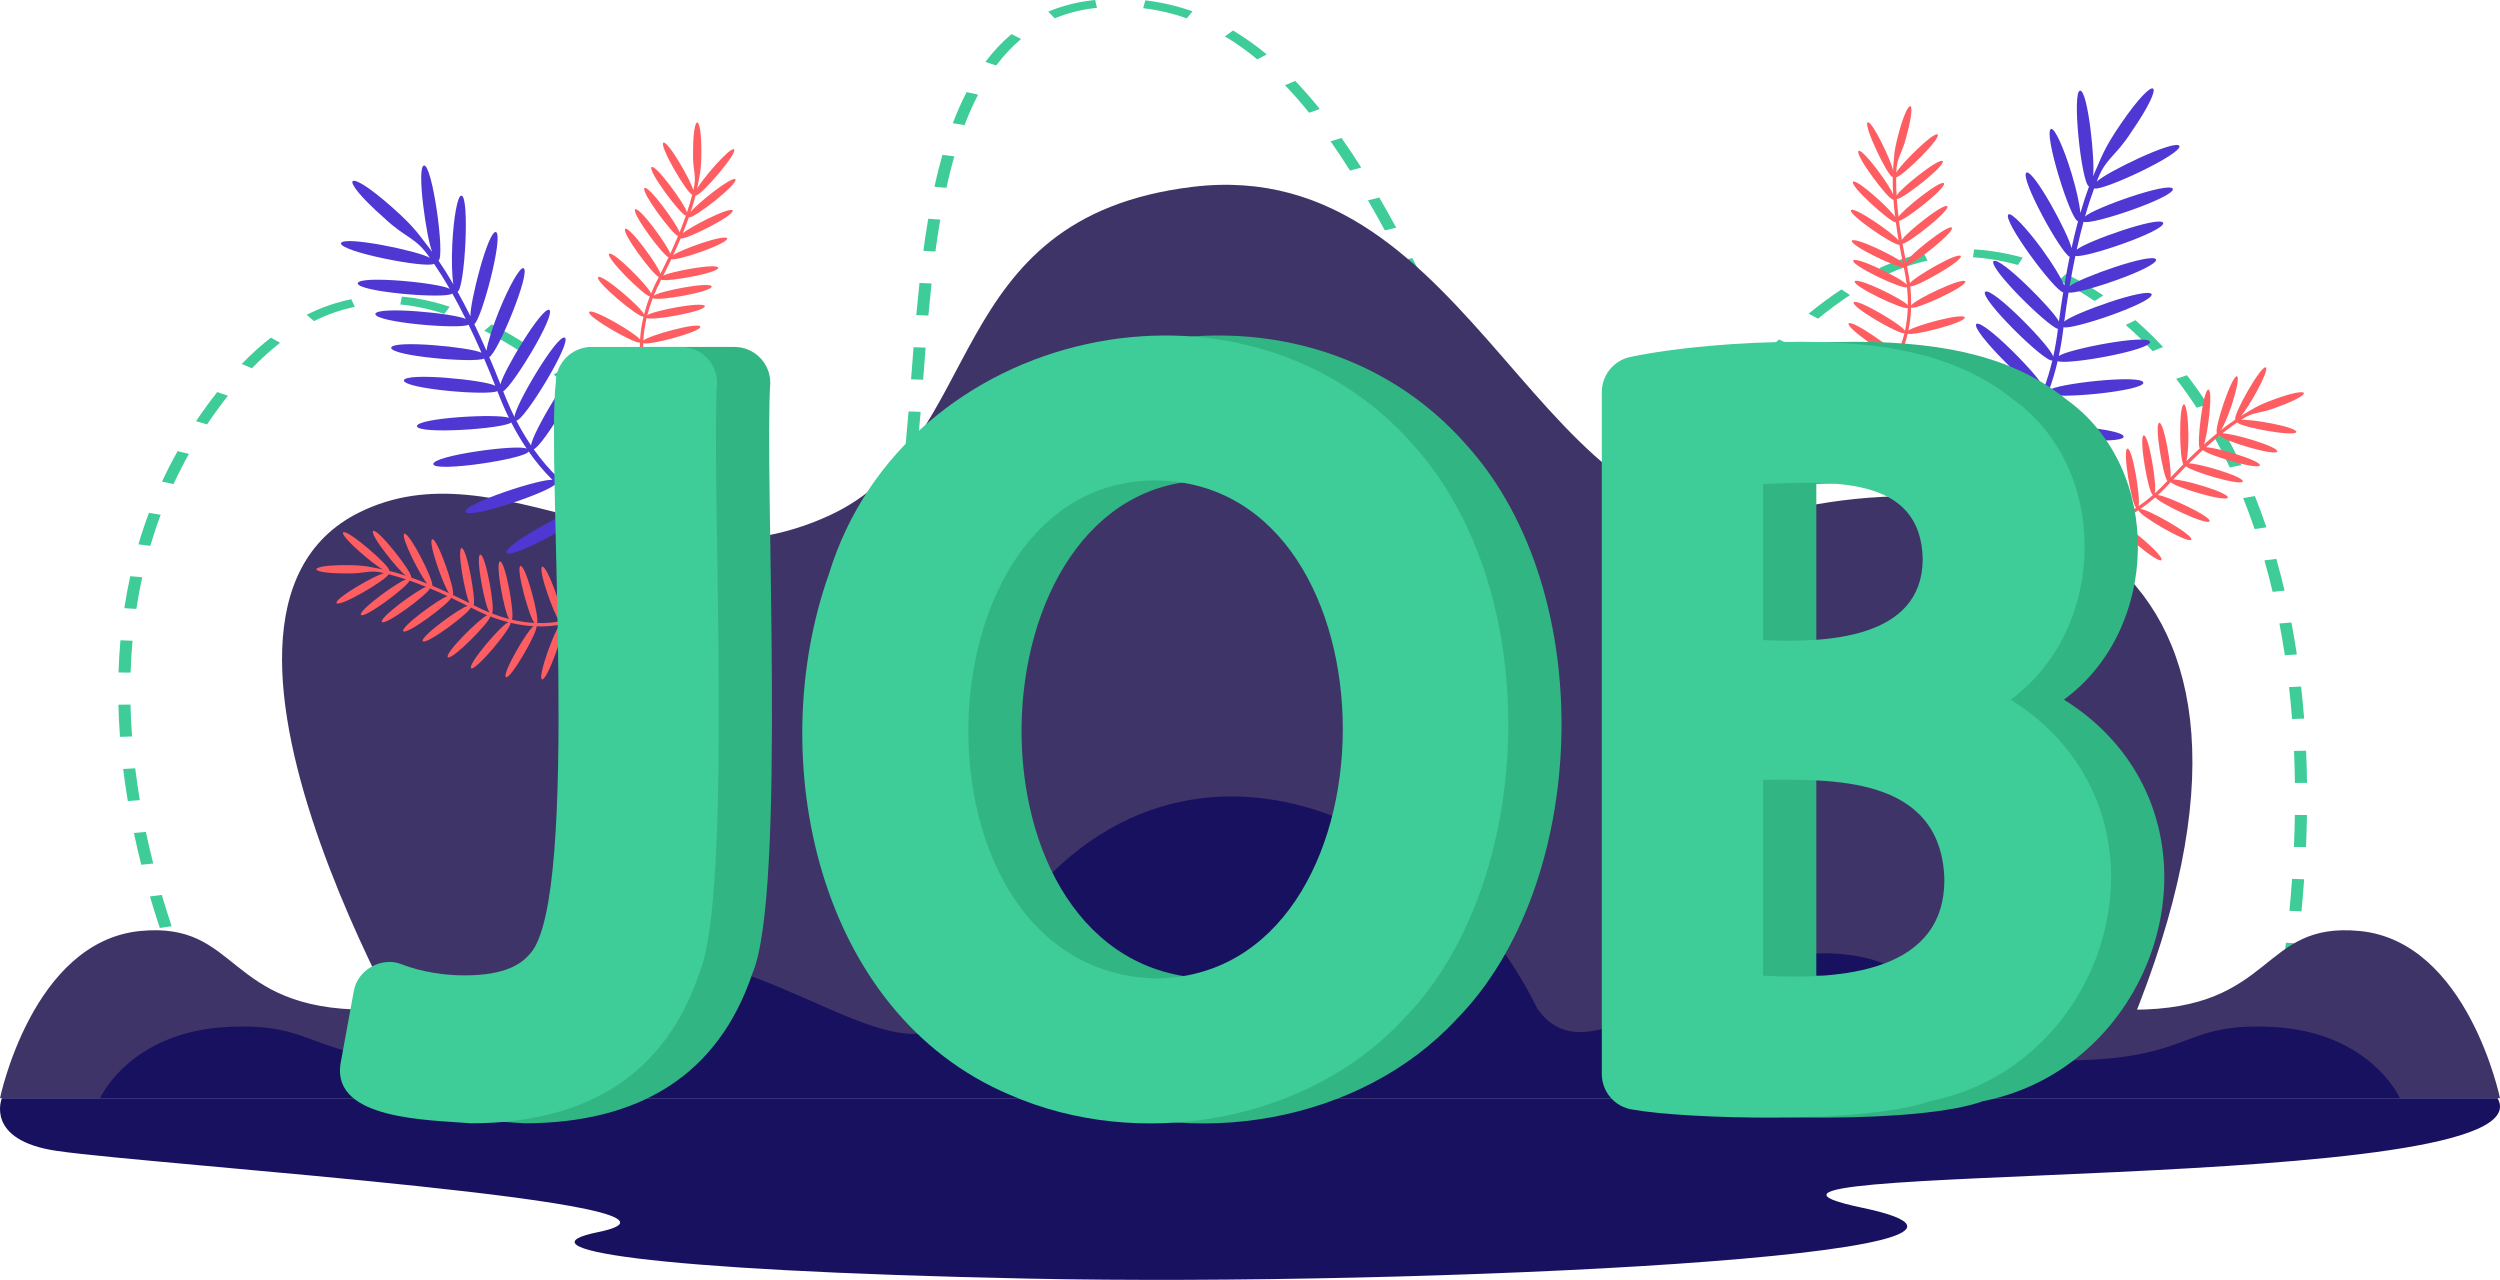<?xml version="1.0" encoding="UTF-8"?><svg id="Layer_2" xmlns="http://www.w3.org/2000/svg" viewBox="0 0 3262.85 1670.43"><defs><style>.cls-1{fill:#fe5e62;}.cls-2{fill:#31b583;}.cls-3{fill:#4e37d3;}.cls-4{fill:#3f3468;}.cls-5{fill:#181160;}.cls-6{fill:#3ecc99;}</style></defs><g id="_ëîé_1"><g><g id="_4"><path class="cls-6" d="M275.27,1373.21c-6.45-13.02-12.83-26.52-18.96-40.11l15.12-2.96c6.09,13.5,12.43,26.91,18.84,39.85l-14.99,3.23Zm2704.61-16.82l-15.65-1.27c2.6-13.86,5.07-27.83,7.34-41.5l15.68,1.13c-2.28,13.72-4.75,27.73-7.36,41.64Zm-2740.98-63.7c-5.52-13.43-10.87-27.11-15.91-40.67l15.32-2.47c5.01,13.47,10.33,27.07,15.82,40.42l-15.22,2.72Zm2754.8-19.66l-15.7-.98c2-13.92,3.84-27.92,5.49-41.62l15.72,.82c-1.65,13.75-3.51,27.8-5.51,41.77Zm-2785.13-61.91c-4.56-13.69-8.89-27.52-12.88-41.13l15.49-1.97c3.97,13.52,8.28,27.27,12.8,40.87l-15.41,2.23Zm2795.17-21.7l-15.74-.66c1.34-13.91,2.51-27.94,3.48-41.7l15.75,.48c-.98,13.82-2.15,27.91-3.49,41.88Zm-2819.35-60.76c-3.51-13.85-6.75-27.82-9.65-41.52l15.62-1.43c2.88,13.61,6.1,27.48,9.59,41.24l-15.56,1.71Zm2825.25-23.03l-15.77-.3c.62-13.97,1.04-28.02,1.26-41.75l15.77,.11c-.22,13.79-.65,27.91-1.27,41.94Zm-2842.82-60.18c-2.35-13.99-4.4-28.06-6.08-41.83l15.72-.84c1.67,13.66,3.7,27.63,6.04,41.52l-15.68,1.14Zm2828.38-23.63c-.19-13.98-.59-28.02-1.2-41.74l15.77-.3c.61,13.78,1.02,27.9,1.2,41.95l-15.77,.09ZM156.6,961.7c-1.05-14.07-1.74-28.2-2.06-42l15.77-.16c.32,13.68,1.01,27.69,2.04,41.65l-15.75,.51Zm2834.87-23.3c-1.08-13.96-2.41-27.98-3.96-41.65l15.73-.77c1.55,13.75,2.89,27.84,3.98,41.89l-15.75,.53ZM170.46,877.87l-15.77-.21c.44-14.11,1.29-28.25,2.52-42.01l15.75,.61c-1.22,13.63-2.06,27.63-2.49,41.61Zm2811.58-22.68c-2.11-13.96-4.49-27.91-7.09-41.45l15.65-1.3c2.62,13.63,5.02,27.67,7.14,41.72l-15.7,1.03ZM177.95,794.76l-15.69-1.04c2.14-14.06,4.75-28.11,7.76-41.76l15.61,1.49c-2.98,13.5-5.56,27.4-7.68,41.31Zm2788.16-22.31c-3.28-13.87-6.88-27.7-10.71-41.08l15.5-1.92c3.86,13.49,7.49,27.42,10.79,41.4l-15.59,1.6Zm-1865.39-1.47c-21.92-2.28-37.77-8.85-59.73-20.21l9.97-8.06c19.24,9.92,33.13,15.87,51.44,17.93l-1.68,10.34Zm54.72-24.73l-14.05-4.73c7.22-9.32,13.6-22.25,18.97-38.44l15.41,2.22c-5.74,17.3-12.39,30.69-20.33,40.95Zm-160.74-25.29c-12.56-9.22-25.99-19.84-41.05-32.45l12.39-6.43c14.84,12.43,28.06,22.88,40.39,31.93l-11.74,6.95Zm-798.55-8.53l-15.48-1.98c4.09-13.88,8.71-27.71,13.74-41.12l15.31,2.5c-4.97,13.24-9.53,26.9-13.57,40.61Zm2746.49-21.87c-4.67-13.73-9.71-27.34-14.98-40.46l15.25-2.66c5.32,13.24,10.4,26.99,15.12,40.84l-15.39,2.27Zm-1756.26-27.1l-15.64-1.33c2.42-12.41,4.59-26,6.64-41.54l15.71,.9c-2.06,15.69-4.26,29.42-6.71,41.97Zm-271.37-8.45c-12.82-11.41-26.12-23.48-37.58-33.89l12.77-6.1c11.44,10.39,24.71,22.43,37.49,33.81l-12.68,6.19Zm1154.74-.86c-12.28,0-24.34-2.42-35.82-7.19l8.41-8.8c17.25,7.18,34.23,7.19,52.55,1.47l6.79,9.38c-10.84,3.4-21.58,5.13-31.93,5.13Zm-1843.26-22.4l-15.08-3.04c6.27-13.51,13.14-26.94,20.44-39.93l14.79,3.61c-7.19,12.8-13.97,26.04-20.14,39.36Zm1926.77-9.91l-11.59-7.05c11.96-8.54,24.78-19.07,39.19-32.19l12.78,6.1c-14.79,13.46-27.99,24.31-40.38,33.15Zm-164.17-7.15c-10.21-10.38-20.32-22.6-30.92-37.37l14.26-4.45c10.3,14.34,20.08,26.17,29.9,36.16l-13.24,5.65Zm921.15-4.6c-6.35-13.47-13.13-26.73-20.15-39.41l14.82-3.56c7.1,12.84,13.97,26.26,20.4,39.89l-15.06,3.09Zm-2070.18-22.86c-14.43-13-26.46-23.67-37.85-33.58l12.57-6.28c11.44,9.96,23.52,20.68,38,33.72l-12.73,6.14Zm357.78-7.73l-15.74-.67c1.2-12.18,2.41-25.87,3.72-41.85l15.75,.56c-1.31,16.02-2.53,29.75-3.73,41.96Zm-927.55-25.59l-14.43-4.2c8.66-12.93,17.89-25.62,27.69-38.03l13.99,4.81c-9.65,12.21-18.73,24.7-27.25,37.42Zm1959.49,0l-13.18-5.71c11.21-11.23,22.79-23.13,34.51-35.15l13.27,5.62c-11.75,12.05-23.34,23.96-34.59,35.25Zm-297-15.37c-7.14-11.81-14.53-24.7-22.57-39.4l14.84-3.53c7.98,14.59,15.31,27.37,22.38,39.07l-14.65,3.85Zm934.11-6.48c-8.48-13.02-17.45-25.67-26.66-37.59l14.06-4.72c9.37,12.12,18.48,24.98,27.1,38.2l-14.49,4.1Zm-2103.62-11.35c-14.31-11.71-27.63-22.13-40.73-31.86l11.8-6.9c13.26,9.85,26.74,20.4,41.21,32.24l-12.28,6.52Zm441.58-25.1l-15.75-.52c1.06-13.89,2.12-27.78,3.24-41.93l15.75,.54c-1.13,14.13-2.18,28.02-3.24,41.9Zm1094.11-12.05l-13.16-5.73c13.18-13.14,24.96-24.51,36.03-34.76l12.85,6.03c-10.96,10.14-22.65,21.42-35.72,34.46Zm-1970.14-2.93l-13.29-5.59c12.39-12.79,25.17-24.35,37.98-34.34l12.05,6.71c-12.36,9.64-24.72,20.82-36.74,33.23Zm1560.34-21.15c-7.23-13.97-14.33-27.95-20.32-39.78l14.96-3.29c5.98,11.82,13.07,25.77,20.28,39.71l-14.93,3.36Zm-1209.97-.73c-16.12-10.35-31.97-19.48-47.11-27.16l9.62-8.24c15.62,7.92,31.94,17.33,48.5,27.95l-11,7.45Zm2130.43-.44c-11.3-12.16-23.15-23.65-35.22-34.17l12.58-6.27c12.38,10.79,24.52,22.57,36.09,35.01l-13.45,5.43ZM409.8,419.11l-9.57-8.27c18.84-9.47,38.44-16.3,58.27-20.3l4.62,9.94c-18.03,3.64-35.97,9.9-53.31,18.62Zm1962.93-3.18l-12.25-6.55c14.79-12.03,28.81-22.38,42.85-31.65l11.16,7.35c-13.65,9.01-27.31,19.1-41.75,30.84Zm-1161.09-4.09l-15.74-.62c1.37-15.11,2.72-28.83,4.15-41.95l15.73,.74c-1.42,13.08-2.77,26.76-4.13,41.83Zm-631.7-2.18c-19.68-6.46-39.04-10.58-57.54-12.25l2.14-10.3c20.2,1.82,41.2,6.28,62.42,13.24l-7.03,9.31Zm2153.89-16.81c-15.18-10.25-30.91-19.31-46.73-26.9l9.29-8.4c16.53,7.94,32.93,17.37,48.73,28.04l-11.29,7.26Zm-885.1-12.95c-7.85-15.47-14.31-28.08-20.35-39.69l14.92-3.37c6.05,11.64,12.53,24.27,20.39,39.76l-14.96,3.3Zm612.96-21.36l-9.04-8.52c19.4-8.94,38.99-15.57,58.23-19.69l4.87,9.89c-17.76,3.8-35.95,9.97-54.07,18.32Zm172.1-12.74c-19.53-5.43-39.31-8.79-58.77-9.99l1.47-10.35c21.07,1.3,42.41,4.92,63.43,10.76l-6.13,9.58Zm-1412.97-17.54l-15.71-.92c1.97-14.59,4.1-28.67,6.36-41.87l15.67,1.16c-2.24,13.12-4.36,27.12-6.32,41.63Zm586.58-27.6c-7.62-14.02-14.8-26.84-21.96-39.18l14.73-3.71c7.19,12.41,14.41,25.3,22.07,39.39l-14.85,3.51Zm-572.23-55.49l-15.61-1.49c3.19-14.56,6.7-28.55,10.42-41.6l15.5,1.92c-3.68,12.91-7.15,26.76-10.31,41.17Zm526.84-22.51c-8.48-13.44-17.02-26.29-25.39-38.21l14.31-4.37c8.46,12.04,17.09,25.03,25.65,38.59l-14.57,3.99Zm-503.13-59.34l-15.3-2.52c5.5-14.52,11.57-28.19,18.03-40.64l14.92,3.36c-6.32,12.17-12.25,25.56-17.65,39.8Zm449.73-16.18c-10.37-12.88-20.97-24.97-31.5-35.93l13.33-5.56c10.74,11.19,21.54,23.51,32.1,36.61l-13.93,4.88Zm-408.39-61.7l-14.14-4.6c10.36-13.83,21.84-26.06,34.14-36.35l12.39,6.43c-11.62,9.72-22.51,21.33-32.38,34.52Zm340.75-7.95c-13.78-11.39-28.01-21.48-42.28-29.98l10.58-7.71c14.9,8.88,29.72,19.38,44.03,31.21l-12.33,6.48Zm-264.36-53.52l-8.5-8.76c18.68-7.88,39.27-13.01,61.19-15.23l2.4,10.27c-19.73,2-38.26,6.62-55.08,13.71Zm172.32,0c-18.37-6.53-37.51-10.99-56.88-13.27l2.77-10.24c21.03,2.47,41.75,7.3,61.6,14.35l-7.48,9.15Z"/><path class="cls-4" d="M575.84,1429.45s-384.14-621.81-107.7-760.27c184.78-92.55,380.63,111.47,614.39,3.54,208.12-96.09,141.95-388.43,473.87-428.84,373.18-45.43,455.35,499.82,761.6,425.3,371.62-90.43,741.28,93.15,421.82,761.46l-2163.98-1.19Z"/><path class="cls-4" d="M3079.83,1215.08c-130.89-12.79-109.53,102.74-296.1,102.74-170.58,0-225.15-439.95-349.26-314.19-636.27,644.74-266.8-274.19-772.81-285.87-228.81-5.28-381.27,155.53-437.49,440.25-81.5,257.4-270.51-196.32-465.02-154.13-123.62,26.81-109.46,313.94-280.04,313.94-186.57,0-165.21-115.53-296.1-102.74C42.09,1228.85,0,1433.33,0,1433.33H3262.85s-42.09-204.48-183.01-218.25Z"/><path class="cls-5" d="M2963.93,1340.14c-120.41-5.46-100.76,43.87-272.4,43.87-156.93,0-152.62-110.56-257.63-134.06-193.39-43.27-352.83,175.73-427.8,65.82-142.4-291.64-557.73-437.9-749.33,0-74.98,109.91-250.31-86.21-427.8-65.82-109.25,12.55-100.7,134.06-257.63,134.06-171.64,0-151.99-49.33-272.4-43.87-129.64,5.88-168.37,93.2-168.37,93.2H3132.29s-38.72-87.32-168.37-93.2Z"/><path class="cls-5" d="M2.43,1433.33s-22.89,55.02,71.94,68.79c129.72,18.84,891.13,68.34,706.16,105.96-104.42,21.23,53.3,50.07,561.9,60.69,508.59,10.62,1381.3-30.98,1087.82-92.54-293.48-61.55,902.23-14.86,829.4-142.9H2.43Z"/></g><path id="_3" class="cls-1" d="M2554.82,460.44c-1.4-6.71-66.79-.85-75,3.91,3.73-7.87,7.36-17.51,10.05-28.93,6.47,3.49,76.01-14.35,74.45-21.18-2.52-6.41-66.82,11.09-73.57,17.24,1.89-9.01,3.18-19.06,3.52-30.15,4.81,4.15,74.02-27.84,70.61-33.99-3.3-6.16-67.41,24.48-70.55,31.4,.13-7.8-.2-16.08-1.13-24.89,7.8,1.03,68.99-33.42,65.9-39.68-4.1-5.5-61.17,27.72-66.4,35.47-.9-7.4-2.37-15.53-4.11-23.39,8.07-.46,62.83-43.39,58.9-49.14-4.89-4.74-55.27,35.89-59.86,44.57-1.71-8.26-3.21-16.09-4.52-23.5,8.45-1.01,62.25-43.2,58.43-48.99-4.84-4.66-54.09,34.95-59.32,43.85-1.51-8.91-2.73-17.18-3.73-24.85,8.24-.71,62.57-43.31,58.7-49.08-4.85-4.66-54.14,35-59.34,43.89-1.03-8.56-1.75-16.3-2.24-23.3,7.1,.91,64.08-43.8,59.85-49.38-4.9-4.79-55.94,36.42-60.13,44.95-.56-9.51-.68-17.49-.55-24.08,7.08,.27,59.01-50.6,54.16-55.65-5.3-4.08-49.51,40.25-53.97,49.77,.26-20.96,7.62-23.38,13.45-48.33,13.5-49.32,2.86-52.22-10.42-2.83-6.9,25.39-5.75,30.98-7.32,48.12-1.95-11.41-26.97-64.66-32.95-62.53-6.58,2.49,26.29,71.67,32.6,71.31-.13,6.3-.03,13.84,.47,22.74-3.32-10.36-39.36-60.02-45.09-56.8-5.94,3.77,39.31,65.06,45.54,63.77,.5,6.77,1.21,14.25,2.2,22.45-5.72-9.64-50.13-50.28-55-46.01-4.4,5.43,48.23,52.75,55.91,53.15,.98,7.3,2.16,15.15,3.59,23.55-5.8-8.5-57.65-44.7-62.11-39.69-3.83,5.87,56.05,46.61,63.08,45.21,1.32,7.43,2.83,15.28,4.55,23.56-7.8-7.57-63.03-34.37-66.56-28.82-2.39,6.51,59.3,35.68,67.83,34.82,1.7,7.8,2.99,15.5,3.83,22.7-4.02-7.09-66.3-37.69-69.79-31.67-3.38,6.16,65.01,38.64,70.14,34.77,.87,8.35,1.18,16.22,1.07,23.62-4.82-7.21-65.78-37.15-69.36-31.22-2.84,6.4,62.44,37.28,69.26,34.89-.39,10.92-1.72,20.78-3.63,29.59-3.57-7.42-62.99-42.8-66.96-37.09-3.34,6.15,59.21,42.15,66.23,40.33-2.65,11.07-6.2,20.37-9.82,27.95-4.8-8.22-58.47-45.83-62.98-40.69-3.25,6.08,51.91,43.63,60.95,44.73-11.55,22.11-25.17,32.65-25.34,32.78l2.63,3.47c.61-.47,14.82-11.39,26.91-34.89,5.89,4.52,77.25-.85,76.94-7.84Z"/><path id="_2" class="cls-3" d="M2665.42,325.7c13.85,19.02,24.49,36.63,28.77,46.94,2.28-13.46,4.63-25.95,7.02-37.51-11.35-4.58-65.96-104.1-56.4-109.91,9.67-3.8,55.2,80.95,58.81,98.64,2.84-12.93,5.71-24.6,8.54-35.11-10.09-1.33-46.09-117.94-35.11-120.48,4.57-1.38,16.46,24.53,26.56,57.88,6.43,21.25,10.58,40.38,11.56,51.83,3.96-13.72,7.8-25.17,11.32-34.63-9.73-2.78-22.83-124.78-11.57-125.04,10.19,.04,19.81,93.57,16.74,111.95,11.39-25.03,12.68-34.2,36.51-68.88,46.18-67.63,60.77-57.64,14.26,9.79-22.03,34.66-34.38,34.36-45.89,65.95,11.66-12,102.15-55.71,107.9-46.7,4.61,10.23-100.68,59.61-111.29,55.48-3.68,9.89-7.72,22.01-11.91,36.69,10.74-10.65,109.91-46.01,114.67-36.15,3.39,10.69-106.25,48.09-116.58,42.99-2.96,10.83-5.96,22.92-8.93,36.4,12.46-10.66,108.15-44.61,112.92-34.96,2.73,10.8-101.75,46.4-114.68,43.15-2.56,12.12-5.08,25.27-7.51,39.54,12.51-10.66,108.1-44.56,112.86-34.92,2.62,10.8-100.82,46.06-114.23,43.15-1.94,11.89-3.82,24.52-5.6,37.91,11.41-10.66,109.26-45.49,114.05-35.71,2.82,10.79-102.48,46.67-115.02,43.13-1.53,12.68-3.54,25.47-6.15,37.53,11.91-8.94,115.93-29.02,119.12-18.51,1.27,11.1-109.27,30.79-120.6,25.13-3.11,13.27-6.89,26.01-11.34,38.15,8.55-8.74,121.44-21.14,123.14-10.08,1.8,11.11-119.26,22.8-124.64,14.09-5.86,15.31-12.84,29.8-21.21,43.64,13.49-5.69,119.87,1.87,120.2,12.88-1.37,11.12-115.5,1.35-123.67-7.32-9.03,14.09-19.25,26.93-30.58,38.38,14.81-2.9,116.98,22.9,115.45,33.75-3.31,10.7-113.87-18.87-120.45-28.84-30.7,29.12-57.95,38.13-59.12,38.51l-2.14-6.64c.27-.09,26.46-8.81,55.63-36.15-13.03-6.36-76.67-92.46-68.49-99.85,9.59-5.3,70.7,79.76,73.68,94.81,9.49-9.54,19.76-21.73,29.63-37.06-11.51-.91-87.13-88.5-78.78-95.99,9.08-6.45,80.07,78.31,81.61,91.49,7.55-12.31,14.78-26.51,21.14-42.82-11.52,.06-93.98-81.24-86.25-89.37,8.61-6.99,84.79,70.36,88.33,83.88,4.09-11.13,7.77-23.2,10.88-36.27-9.77,3.16-96.03-82.14-87.63-89.65,8.51-7.2,86.34,71.87,88.75,84.78,2.53-11.33,4.66-23.65,6.21-36.34-13.27-3.14-91.23-79.99-84.11-88.51,8.35-6.44,77.5,63.14,85.37,78.77,1.78-13.43,3.65-26.1,5.58-38.03-11.32-1.53-80.37-94.91-71.44-101.7,3.86-2.81,23.62,17.74,44.14,45.91Z"/><path id="_1" class="cls-1" d="M2856.13,567.3c.11,14.78-.9,27.67-2.49,34.5,6.09-6.04,11.86-11.55,17.31-16.58-4.12-6.49,4.41-77.3,11.42-76.77,6.33,1.6-1.43,61.54-6.06,71.89,6.18-5.56,11.92-10.48,17.21-14.8-4.67-4.37,19.62-77.1,26.16-74.38,2.84,.97-.57,18.55-7.62,39.28-4.49,13.21-9.37,24.49-13.06,30.7,7.04-5.56,13.19-10,18.45-13.54-3.95-4.98,34-72.08,39.85-68.09,5.19,3.75-24.13,55.04-32.42,63.3,14.98-8.61,18.99-12.83,43.85-21.82,48.33-17.63,52.13-7.2,3.7,10.22-23.93,9.64-30.13,4.96-47.57,16.89,10.35-1.86,72.55,8.93,72.19,15.64-1.39,6.91-73.23-6.4-77.14-12.39-5.5,3.71-12,8.42-19.51,14.38,9.38-1.51,72.96,16.72,71.79,23.5-2.18,6.7-71.86-14.32-75.27-20.71-5.47,4.45-11.43,9.53-17.88,15.32,10.26-.88,71.56,16.8,70.46,23.47-2.56,6.51-68.94-13.54-74.35-19.93-5.74,5.25-11.84,11.05-18.31,17.45,10.29-.87,71.51,16.8,70.41,23.47-2.61,6.47-68.34-13.37-74.13-19.76-5.34,5.36-10.92,11.12-16.73,17.31,9.73-1.27,72.45,16.75,71.31,23.5-2.51,6.54-69.41-13.67-74.52-20.06-5.42,5.92-11.13,11.71-16.87,16.91,9.35-.21,69.82,27.6,67.61,34.14-3.42,6.13-67.07-24.26-70.79-31.3-6.44,5.64-13.03,10.76-19.75,15.33,7.56-1.33,69.75,33.64,66.58,39.91-3.15,6.33-69.25-32-68.81-38.41-8.6,5.68-17.46,10.52-26.8,14.52,8.97,2.03,60.53,44.82,56.67,50.56-4.77,5.18-59.48-41.57-60.48-48.99-9.76,3.89-19.69,6.71-29.66,8.41,8.62,3.94,51.36,54.5,46.61,59.48-5.61,4.26-51.25-51.31-50.96-58.81-26.33,3.63-43.55-1.73-44.28-1.97l1.34-4.17c.17,.05,16.74,5.18,41.64,1.9-4.33-8.01-5.32-75.27,1.57-76.06,6.84,.81,6.92,66.61,2.93,75.38,8.34-1.4,18.04-3.87,28.69-8.08-5.55-4.68-12.11-77.08-5.1-77.85,7,.03,12.23,69.29,8.2,76.58,8.36-3.52,17.25-8.13,26.46-14.13-5.91-4.19-18.27-75.88-11.35-77.2,6.96-.42,17.55,66.96,14.42,75.16,6.16-4.19,12.46-9,18.83-14.54-6.15-1.96-18.98-77.09-11.95-77.85,6.98-.56,17.79,68.3,14.3,75.77,5.44-4.86,11.03-10.37,16.47-16.29-5.63-6.46-17.32-74.24-10.57-75.98,6.62-.23,16.47,60.6,14.77,71.47,5.83-6.21,11.41-11.99,16.77-17.38-5.22-4.93-6.32-77.88,.73-78.08,3-.02,5.57,17.7,5.74,39.6Z"/><path id="_0" class="cls-1" d="M765.93,454.21c3.12-6.11,64.67,16.74,71.33,23.5-1.53-8.57-2.49-18.83-2.09-30.56-7.16,1.67-69.55-33.84-66.26-40.01,4.11-5.53,61.55,28.27,66.45,35.99,.55-9.19,1.94-19.22,4.53-30.02-5.73,2.74-64.09-46.33-59.18-51.36,4.81-5.08,58.59,41.35,59.81,48.85,1.92-7.56,4.42-15.46,7.64-23.71-7.79-1.05-57.77-50.39-53.15-55.62,5.41-4.23,51.72,42.83,54.73,51.69,2.82-6.9,6.38-14.36,10.12-21.49-7.67-2.56-49.2-58.39-43.9-62.9,5.96-3.29,43.89,49.16,46.03,58.74,3.82-7.52,7.33-14.68,10.54-21.48-7.89-3.2-48.69-58.05-43.48-62.63,5.9-3.22,42.99,47.95,45.69,57.91,3.8-8.2,7.16-15.86,10.13-23-7.77-2.85-48.98-58.24-43.72-62.79,5.9-3.22,43.03,48,45.71,57.95,3.24-7.99,5.97-15.27,8.29-21.89-7.09-.99-50.31-59.11-44.75-63.38,5.98-3.33,44.4,49.85,46.19,59.19,3.04-9.03,5.25-16.7,6.86-23.09-6.9-1.6-43.63-64.34-37.61-67.93,6.18-2.54,37.19,51.85,38.98,62.21,5.26-20.29-1.2-24.56-.26-50.17-.06-51.13,10.98-51.14,10.8,.01-.02,26.31-2.6,31.4-5.6,48.35,4.89-10.5,43.02-55.29,48.24-51.66,5.69,4.13-44.21,62.23-50.21,60.23-1.53,6.11-3.62,13.36-6.43,21.82,5.93-9.12,53.76-47.56,58.44-42.94,4.74,5.2-55.03,52.43-60.71,49.55-2.26,6.41-4.92,13.43-8.03,21.08,8.06-7.8,61.59-35.33,65.16-29.93,2.82,6.39-60.41,38.21-67.92,36.57-2.86,6.79-6.07,14.05-9.66,21.78,7.83-6.67,67.38-27.96,70.37-21.96,2.15,6.67-66.33,30.23-72.75,27.03-3.23,6.82-6.75,14-10.59,21.54,9.52-5.25,69.85-16.58,71.8-10.3,.59,6.91-66.59,18.82-74.6,15.76-3.7,7.08-6.96,14.17-9.67,20.89,5.75-5.78,73.88-18.92,75.66-12.2,1.64,6.83-72.89,20.18-76.81,15.1-3.03,7.82-5.41,15.33-7.24,22.51,6.55-5.69,73.23-18.54,75.13-11.88,1.06,6.92-70.05,19.54-76,15.44-2.5,10.64-3.81,20.5-4.28,29.51,5.4-6.22,72.03-24.72,74.36-18.17,1.6,6.82-68.21,25.09-74.5,21.49-.35,11.38,.62,21.29,2.12,29.55,6.79-6.67,68.46-28.83,71.46-22.69,1.53,6.72-61.56,28.44-70.57,27.12,5.33,24.37,15.7,38.12,15.82,38.29l-3.45,2.66c-.47-.61-11.3-14.89-16.78-40.73-6.87,2.81-74.3-21.14-72.17-27.8Z"/><path id="_" class="cls-1" d="M707.35,886.71c-6.11-3.11,16.67-64.69,23.41-71.36-8.57,1.54-18.83,2.51-30.56,2.13,1.68,7.16-33.76,69.59-39.93,66.31-5.53-4.11,28.2-61.58,35.91-66.49-9.19-.54-19.23-1.92-30.02-4.5,2.74,5.73-46.25,64.15-51.29,59.24-5.08-4.8,41.28-58.64,48.78-59.87-7.56-1.91-15.47-4.4-23.72-7.61-1.04,7.79-50.32,57.83-55.55,53.21-4.24-5.4,42.77-51.77,51.62-54.79-6.91-2.81-14.37-6.36-21.5-10.09-2.56,7.67-58.33,49.27-62.85,43.97-3.29-5.96,49.11-43.94,58.68-46.1-7.53-3.81-14.69-7.31-21.5-10.51-3.19,7.89-57.99,48.76-62.58,43.56-3.23-5.9,47.9-43.05,57.86-45.76-8.21-3.79-15.87-7.14-23.01-10.11-2.84,7.77-58.19,49.05-62.74,43.79-3.23-5.9,47.95-43.09,57.9-45.78-7.99-3.23-15.28-5.96-21.9-8.26-.98,7.09-59.05,50.38-63.32,44.83-3.34-5.98,49.8-44.45,59.13-46.26-9.04-3.03-16.71-5.23-23.1-6.84-1.59,6.9-64.28,43.7-67.89,37.69-2.55-6.18,51.81-37.25,62.17-39.05-20.29-5.24-24.56,1.23-50.17,.32-51.13,.12-51.15-10.92,0-10.8,26.31-.01,31.41,2.56,48.36,5.54-10.5-4.87-55.34-42.96-51.72-48.18,4.12-5.7,62.28,44.14,60.29,50.14,6.11,1.53,13.36,3.6,21.83,6.41-9.13-5.92-47.62-53.7-43.01-58.39,5.19-4.74,52.49,54.97,49.62,60.65,6.41,2.25,13.43,4.9,21.09,8.01-7.81-8.05-35.4-61.55-30-65.13,6.39-2.83,38.28,60.37,36.66,67.87,6.79,2.85,14.05,6.05,21.79,9.64-6.68-7.82-28.04-67.35-22.04-70.34,6.66-2.16,30.31,66.3,27.11,72.71,6.82,3.22,14,6.74,21.55,10.57-5.26-9.51-16.67-69.83-10.39-71.79,6.91-.6,18.9,66.57,15.85,74.58,7.09,3.69,14.18,6.94,20.91,9.64-5.79-5.74-19.01-73.86-12.29-75.64,6.83-1.65,20.27,72.87,15.19,76.79,7.83,3.02,15.34,5.39,22.52,7.22-5.7-6.54-18.62-73.21-11.97-75.11,6.92-1.07,19.62,70.03,15.53,75.98,10.64,2.49,20.51,3.78,29.51,4.25-6.23-5.39-24.81-72-18.26-74.34,6.81-1.61,25.17,68.18,21.58,74.48,11.38,.34,21.29-.64,29.55-2.16-6.68-6.78-28.92-68.43-22.78-71.43,6.72-1.54,28.51,61.52,27.21,70.54,24.36-5.35,38.1-15.74,38.27-15.87l2.66,3.45c-.61,.47-14.88,11.31-40.71,16.83,2.82,6.86-21.05,74.33-27.71,72.21Z"/><path id="_-2" class="cls-3" d="M651.49,405.25c-8.83,21.81-14.89,41.47-16.54,52.51-5.47-12.51-10.78-24.05-15.9-34.69,9.9-7.19,38.78-116.98,28.1-120.3-10.3-1.34-33.94,91.91-33.16,109.95-5.89-11.86-11.5-22.49-16.79-31.99,9.47-3.73,16.15-125.59,4.88-125.39-4.77-.24-10.03,27.79-11.74,62.59-1.09,22.17-.48,41.74,1.34,53.09-7.17-12.35-13.66-22.54-19.37-30.86,8.76-5.06-8.07-126.59-19.07-124.12-9.87,2.51,3.45,95.59,10.87,112.68-17.12-21.52-20.59-30.11-52.11-57.98-61.19-54.42-72.92-41.21-11.47,12.95,29.77,28.29,41.68,25.01,60.49,52.87-14.22-8.82-112.6-29.3-116-19.17-1.99,11.04,112.12,33.44,121.42,26.87,5.96,8.71,12.83,19.49,20.44,32.72-13-7.73-117.78-18.02-120.01-7.29-.7,11.2,114.74,20.92,123.52,13.47,5.49,9.79,11.34,20.8,17.48,33.15-14.67-7.32-115.74-17.08-118.02-6.56-.03,11.14,109.96,20.37,121.72,14.08,5.42,11.14,11.05,23.29,16.86,36.54-14.71-7.31-115.67-17.05-117.95-6.54,.07,11.11,108.97,20.26,121.28,14.2,4.76,11.06,9.64,22.86,14.62,35.42-13.65-7.58-117.03-17.67-119.3-7.02-.12,11.15,110.73,20.46,122.04,13.99,4.56,11.94,9.6,23.86,15.06,34.92-13.72-5.79-119.5-.07-120.06,10.9,1.46,11.08,113.47,3.4,123.1-4.84,6.23,12.13,12.98,23.57,20.25,34.27-10.41-6.41-122.94,8.91-121.92,20.05,.95,11.22,121.23-6.77,124.34-16.52,9.4,13.44,19.67,25.8,31.15,37.2-14.47-2.25-115.85,30.85-113.5,41.61,4.02,10.46,112.39-26.66,118.21-37.06,12.17,11.48,25.2,21.46,38.97,29.82-15.07,.77-107.95,50.55-103.83,60.71,5.8,9.58,105.91-45.89,109.88-57.16,36.84,20.81,65.46,22.96,66.69,23.04l.47-6.96c-.29-.02-27.81-2.14-62.73-21.6,11.1-9.32,51.99-108.28,42.26-113.47-10.59-2.81-49.27,94.51-48.51,109.84-11.52-6.95-24.44-16.3-37.72-28.78,10.95-3.67,63.1-106.97,53.18-112.22-10.37-4.06-58.72,95.37-57.02,108.53-10.31-10.11-20.76-22.14-30.88-36.42,11.2-2.73,71.51-101.59,62.04-107.6-10.05-4.7-65.22,88.8-65.38,102.78-6.67-9.81-13.16-20.62-19.34-32.56,10.25,.7,73.27-102.96,63.31-108.21-10-4.92-66.36,90.64-65.57,103.75-5.2-10.38-10.25-21.82-14.83-33.76,12.11-6.26,69.14-99.71,60.17-106.25-9.66-4.23-59.89,80.03-63.75,97.11-4.98-12.6-9.86-24.44-14.62-35.55,10.61-4.23,54.99-111.55,44.68-115.98-4.43-1.79-18.62,22.94-31.7,55.23Z"/><g id="_-3"><g><path class="cls-2" d="M958.46,452.79h-116.79c-25.88,0-46.87,20.98-46.87,46.87-13.62,102.88,34.17,671.6-32.94,744.4-67.14,65.44-228.24,36.18-230.75,49.93l-17.45,95.31c-10.08,72.46,115.05,72.19,170.94,76.79,150.05-.36,252.7-62.98,297.45-195.78,44.73-103.64,15.22-650.95,23.29-770.64-.01-25.89-20.99-46.87-46.88-46.87Z"/><path class="cls-2" d="M1915.28,582.22c-221.27-254.52-664.95-156.02-763.95,166.82-85.45,239.96-16.15,573.34,236.07,679.86,167.8,73.68,388.02,37.1,513.85-98.9,171.83-174.61,187.56-553.94,14.03-747.78Zm-337.98,694.81c-333.2-9.79-317.91-650.97,1.33-649.96,325.98,3.97,323.38,648.15-1.33,649.96Z"/><path class="cls-2" d="M2750.08,958.46c-16.5-17.12-35.55-32.38-56.39-45.35,125.78-91.8,130.45-300.22,3.73-391.42-65.02-52.29-150.54-75.61-277.08-75.61-79.6,0-165.09,7.59-223.1,19.8-21.69,4.57-37.21,23.7-37.21,45.86v890.02c0,23.41,17.27,43.23,40.46,46.43,68.02,12.35,303.83,19.17,387.89-11.07,217.62-42.96,315.16-319.65,161.7-478.66Zm-171.23-227.9c-1.12,102.79-124.45,108.84-208.3,104.82v-203.65c85.17-2.92,206.82-13.23,208.3,98.82Zm-208.3,287.16c86.72-.16,230.84-6.67,236.5,127.64,2.34,123.97-135.5,133.72-236.5,127.99v-255.64Z"/></g><g><path class="cls-6" d="M889.03,452.79h-116.79c-25.88,0-46.87,20.98-46.87,46.87-12.64,104.03,32.62,668.77-32.94,744.39-11.36,13.48-31.46,28.95-86.65,28.95-40.01,0-69.98-9.98-81.01-14.26-26.35-11.02-58.65,7.03-63.09,35.24l-17.45,95.31c-10.06,72.45,115.03,72.2,170.94,76.79,150.05-.36,252.7-62.98,297.45-195.78,44.9-103.84,15.1-650.82,23.29-770.64-.01-25.89-20.99-46.87-46.88-46.87Z"/><path class="cls-6" d="M1845.85,582.22c-221.27-254.52-664.95-156.02-763.95,166.82-85.45,239.96-16.15,573.34,236.07,679.86,167.8,73.68,388.02,37.1,513.85-98.9,171.83-174.61,187.56-553.94,14.03-747.78Zm-337.98,694.81c-333.2-9.79-317.91-650.97,1.33-649.96,325.98,3.97,323.38,648.15-1.33,649.96Z"/><path class="cls-6" d="M2680.64,958.46c-16.5-17.12-35.55-32.38-56.39-45.35,125.78-91.8,130.45-300.22,3.73-391.42-65.02-52.29-150.54-75.61-277.08-75.61-79.6,0-165.09,7.59-223.1,19.8-21.69,4.57-37.21,23.7-37.21,45.86v890.02c0,23.41,17.27,43.23,40.46,46.43,68.02,12.35,303.83,19.17,387.89-11.07,217.62-42.96,315.16-319.65,161.7-478.66Zm-171.23-227.9c-1.12,102.79-124.45,108.84-208.3,104.82v-203.65c85.17-2.92,206.82-13.23,208.3,98.82Zm-208.3,287.16c86.72-.16,230.84-6.67,236.5,127.64,2.34,123.97-135.5,133.72-236.5,127.99v-255.64Z"/></g></g></g></g></svg>